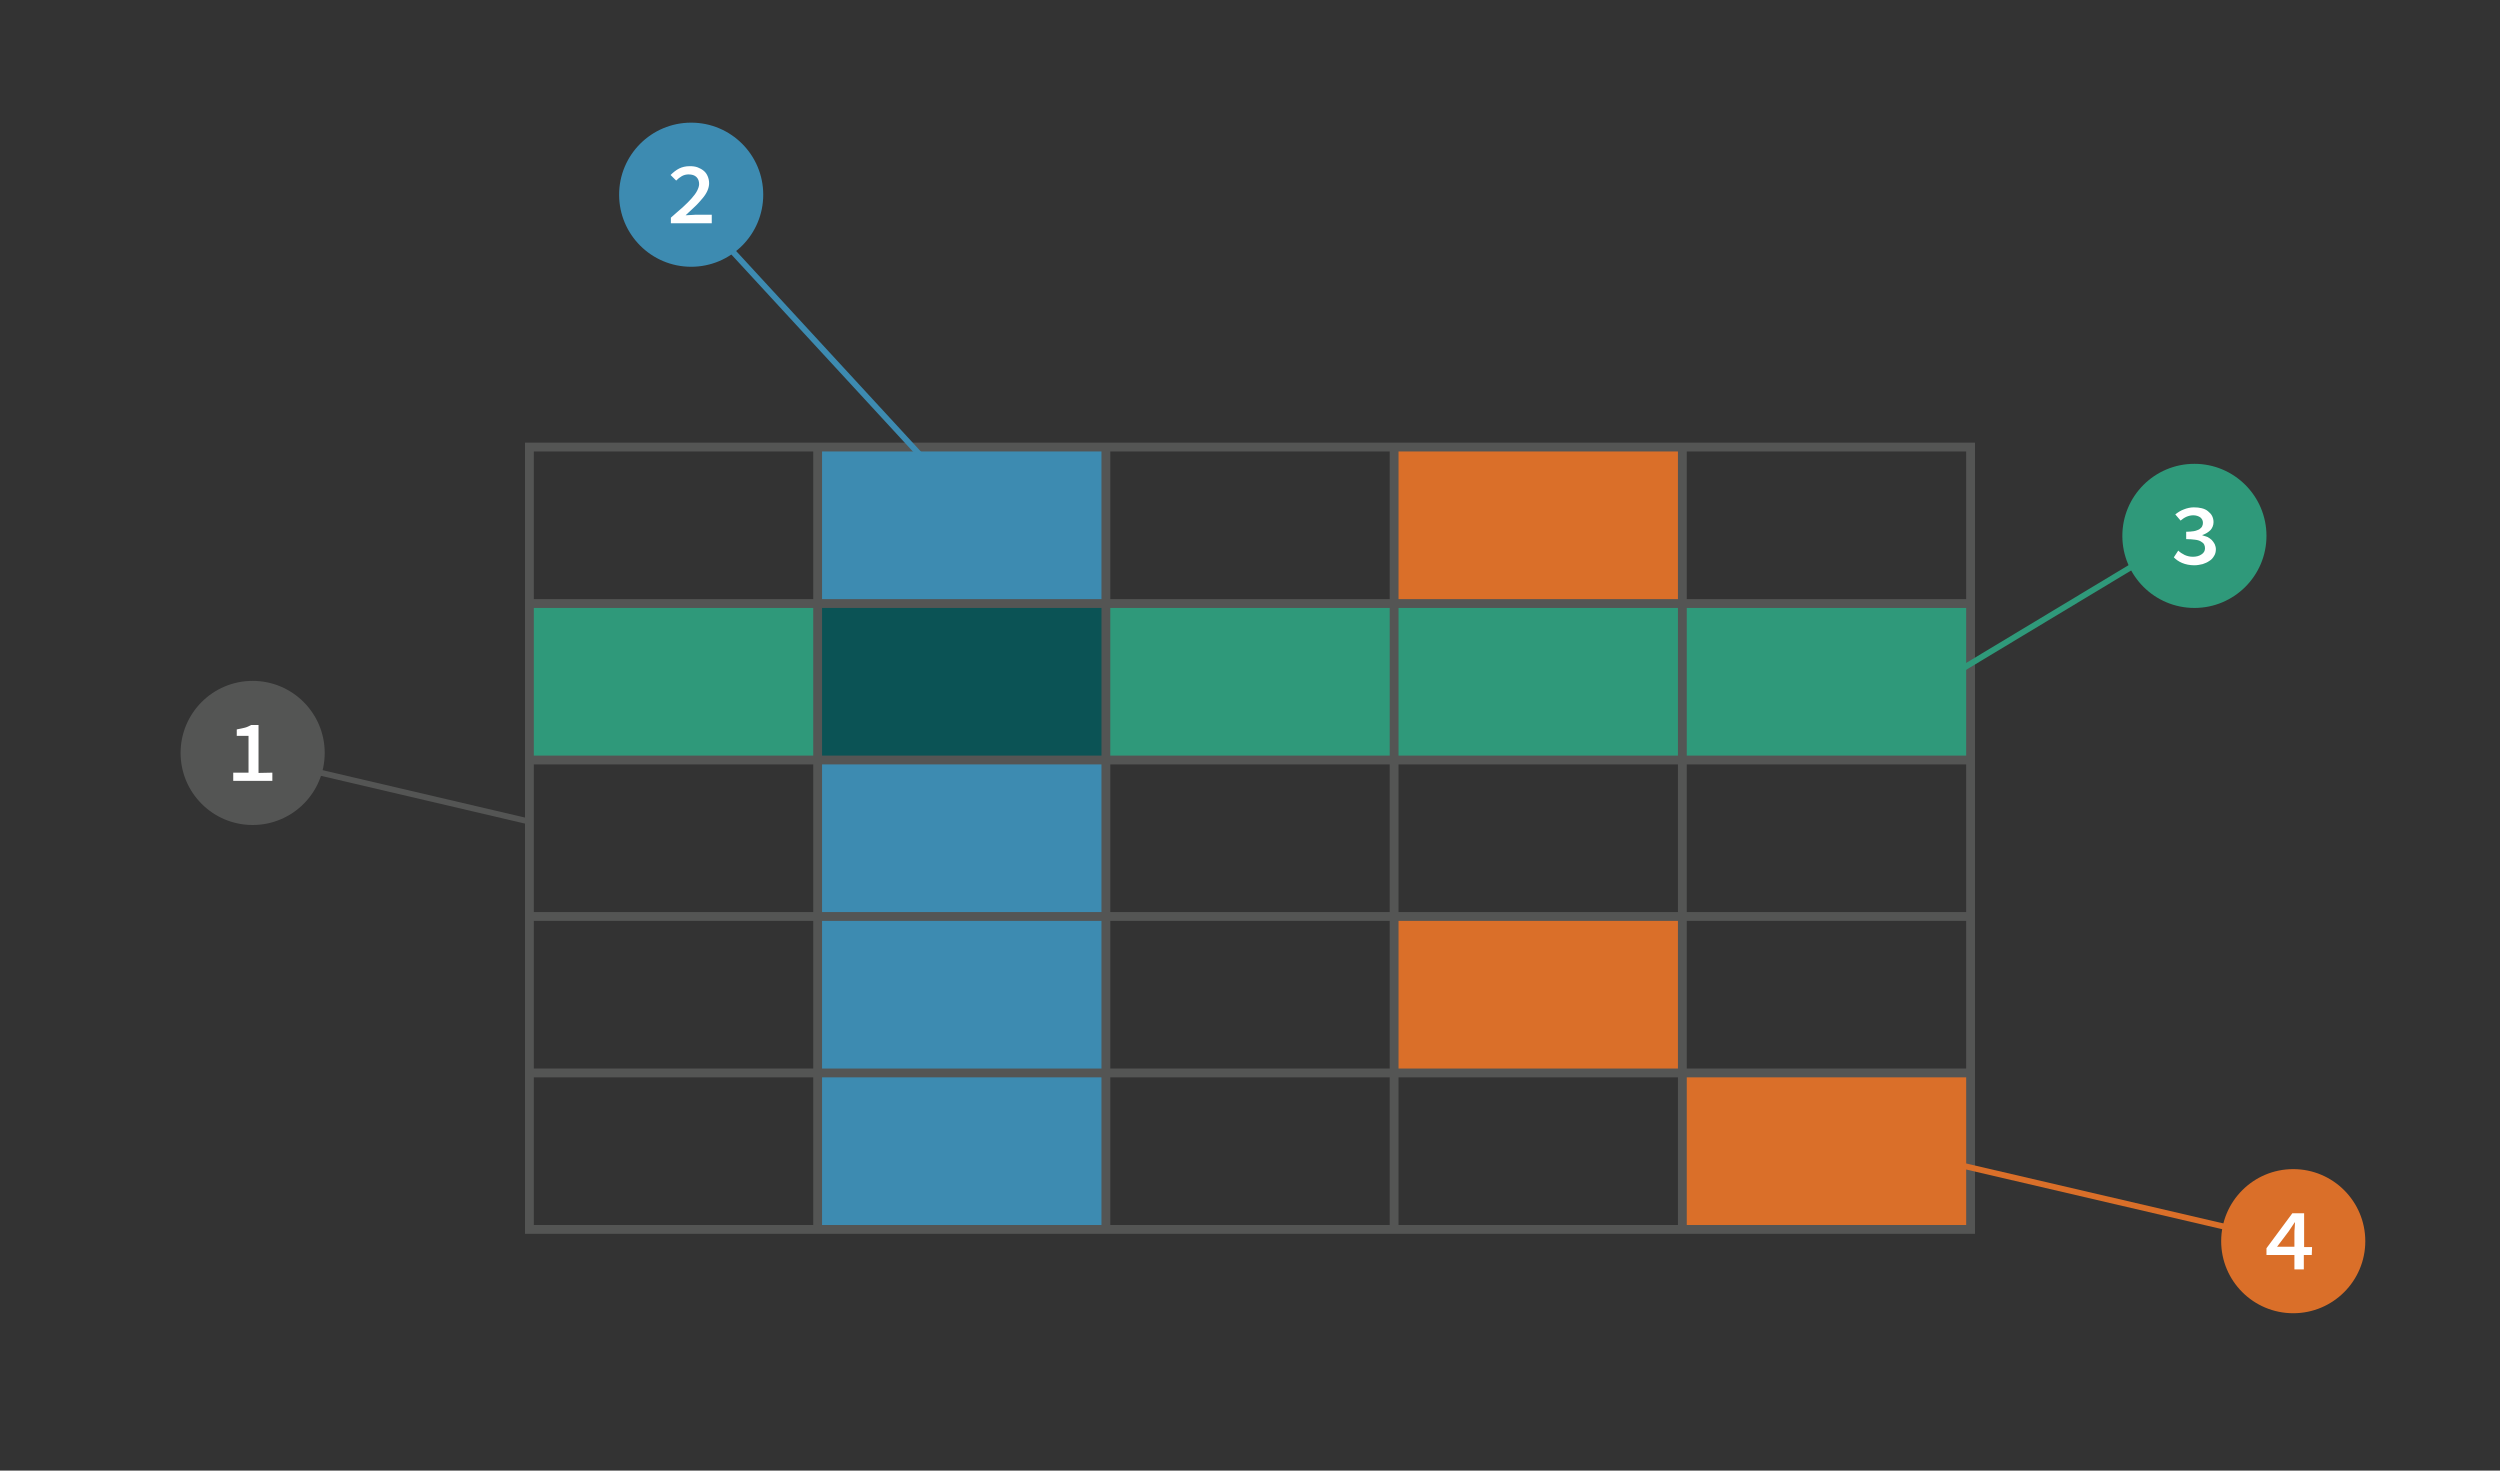 <?xml version="1.0" encoding="utf-8"?>
<!-- Generator: Adobe Illustrator 18.1.1, SVG Export Plug-In . SVG Version: 6.00 Build 0)  -->
<!DOCTYPE svg PUBLIC "-//W3C//DTD SVG 1.1//EN" "http://www.w3.org/Graphics/SVG/1.1/DTD/svg11.dtd">
<svg version="1.1" id="Layer_1" xmlns="http://www.w3.org/2000/svg" xmlns:xlink="http://www.w3.org/1999/xlink" x="0px" y="0px"
	 viewBox="0 0 850 500" enable-background="new 0 0 850 500" xml:space="preserve">
<rect x="0" y="0" width="850" height="500" fill="#333333" stroke="none"/>
<line fill="none" stroke="#545554" stroke-width="2" stroke-miterlimit="10" x1="180.2" y1="279.4" x2="73" y2="254.3"/>
<g>
	<path fill="#2F997A" d="M278.6,205.2h-98.4v52.9h98.4V205.2 M670.2,205.2H375.9v52.9h294.3V205.2"/>
	<path fill="#3D8BB1" d="M375.9,258.1h-97.3v158.7h97.3V258.1 M375.9,152.1h-97.3v53.1h97.3V152.1"/>
	<polyline fill="#0B5355" points="375.9,205.2 278.6,205.2 278.6,258.1 375.9,258.1 375.9,205.2 	"/>
</g>
<rect x="474.2" y="311.6" fill="#DA6F29" width="97.7" height="53.1"/>
<rect x="474.6" y="152" fill="#DA6F29" width="97.7" height="53.1"/>
<rect x="572" y="364.9" fill="#DA6F29" width="97.7" height="53.1"/>
<line fill="none" stroke="#545554" stroke-width="3" stroke-miterlimit="10" x1="180" y1="205.2" x2="670" y2="205.2"/>
<line fill="none" stroke="#545554" stroke-width="3" stroke-miterlimit="10" x1="180" y1="258.4" x2="670" y2="258.4"/>
<line fill="none" stroke="#545554" stroke-width="3" stroke-miterlimit="10" x1="180" y1="311.6" x2="670" y2="311.6"/>
<line fill="none" stroke="#545554" stroke-width="3" stroke-miterlimit="10" x1="180" y1="364.8" x2="670" y2="364.8"/>
<line fill="none" stroke="#545554" stroke-width="3" stroke-miterlimit="10" x1="278" y1="418" x2="278" y2="152"/>
<line fill="none" stroke="#545554" stroke-width="3" stroke-miterlimit="10" x1="376" y1="418" x2="376" y2="152"/>
<line fill="none" stroke="#545554" stroke-width="3" stroke-miterlimit="10" x1="474" y1="418" x2="474" y2="152"/>
<line fill="none" stroke="#545554" stroke-width="3" stroke-miterlimit="10" x1="572" y1="418" x2="572" y2="152"/>
<rect x="180" y="152" fill="none" stroke="#545554" stroke-width="3" stroke-miterlimit="10" width="490" height="266"/>
<line fill="none" stroke="#3D8BB1" stroke-width="2" stroke-miterlimit="10" x1="244" y1="80" x2="326" y2="169"/>
<line fill="none" stroke="#2F997A" stroke-width="2" stroke-miterlimit="10" x1="649.5" y1="238" x2="727.9" y2="190.8"/>
<line fill="none" stroke="#DA6F29" stroke-width="2" stroke-miterlimit="10" x1="759" y1="417.7" x2="650" y2="392.3"/>
<g>
	<circle fill="#3D8BB1" cx="235" cy="66.2" r="24.5"/>
	<g>
		<path fill="#FFFFFF" d="M228.1,74c1.5-1.3,2.8-2.5,4-3.5c1.2-1.1,2.2-2.1,3-3s1.5-1.8,1.9-2.6s0.7-1.6,0.7-2.3
			c0-1-0.3-1.8-0.9-2.4c-0.6-0.6-1.5-0.9-2.7-0.9c-0.8,0-1.6,0.2-2.3,0.6c-0.7,0.4-1.3,0.9-1.9,1.5l-1.9-1.9
			c0.9-0.9,1.9-1.7,2.9-2.2s2.2-0.8,3.6-0.8c1,0,1.9,0.1,2.7,0.4c0.8,0.3,1.5,0.7,2.1,1.2s1,1.1,1.3,1.8s0.5,1.5,0.5,2.4
			c0,0.8-0.2,1.7-0.6,2.6c-0.4,0.9-1,1.8-1.7,2.6c-0.7,0.8-1.6,1.9-2.6,2.8s-2,1.9-3.1,2.9c0.6,0,1.1-0.1,1.8-0.1
			c0.6,0,1.2-0.1,1.7-0.1h5.4v2.9h-13.9V74z"/>
	</g>
</g>
<g>
	<circle fill="#2F997A" cx="746.1" cy="182.2" r="24.5"/>
	<g>
		<path fill="#FFFFFF" d="M740.6,187.2c0.6,0.6,1.4,1.1,2.2,1.5c0.9,0.4,1.8,0.6,2.8,0.6c1.2,0,2.2-0.3,2.9-0.8
			c0.8-0.5,1.2-1.2,1.2-2.1c0-0.5-0.1-0.9-0.3-1.3s-0.6-0.7-1.1-1s-1.1-0.5-2-0.6c-0.8-0.1-1.8-0.2-3-0.2v-2.5c1,0,1.9-0.1,2.6-0.2
			c0.7-0.1,1.3-0.4,1.8-0.6c0.4-0.3,0.8-0.6,1-1s0.3-0.8,0.3-1.2c0-0.8-0.3-1.4-0.9-1.9c-0.6-0.4-1.4-0.7-2.4-0.7
			c-0.8,0-1.6,0.2-2.3,0.5s-1.4,0.8-2,1.3l-1.8-2.1c0.9-0.7,1.8-1.3,2.9-1.7c1-0.4,2.2-0.7,3.4-0.7c1,0,1.9,0.1,2.7,0.3
			s1.5,0.5,2.1,1s1.1,1,1.4,1.6c0.3,0.6,0.5,1.3,0.5,2.1c0,1.1-0.4,2-1,2.7c-0.7,0.7-1.6,1.3-2.8,1.7v0.1c0.6,0.2,1.2,0.4,1.8,0.6
			c0.5,0.3,1,0.6,1.4,1s0.7,0.9,1,1.4c0.2,0.5,0.4,1.1,0.4,1.7c0,0.9-0.2,1.7-0.6,2.3c-0.4,0.7-0.9,1.3-1.6,1.7
			c-0.7,0.5-1.4,0.8-2.3,1.1c-0.9,0.2-1.8,0.4-2.8,0.4c-1.6,0-3-0.3-4.2-0.8s-2.1-1.2-2.8-1.9L740.6,187.2z"/>
	</g>
</g>
<g>
	<circle fill="#DA6F29" cx="779.7" cy="422" r="24.5"/>
	<g>
		<path fill="#FFFFFF" d="M786,426.7h-2.7v4.9h-3.2v-4.9h-9.5v-2.3l8.8-11.9h4V424h2.7L786,426.7L786,426.7z M780.1,424v-4.6
			c0-0.6,0-1.2,0.1-1.9c0-0.7,0.1-1.3,0.1-1.9h-0.1c-0.3,0.5-0.7,1-1,1.5s-0.7,1-1,1.5l-4,5.3h5.9V424z"/>
	</g>
</g>
<g>
	<circle fill="#545554" cx="85.9" cy="256" r="24.5"/>
	<g>
		<path fill="#FFFFFF" d="M92.6,262.7v2.8H79.3v-2.8h5.2v-12.5h-4V248c1.1-0.2,2-0.4,2.8-0.6c0.8-0.2,1.5-0.6,2.1-0.9h2.5v16.3
			L92.6,262.7L92.6,262.7z"/>
	</g>
</g>
</svg>
